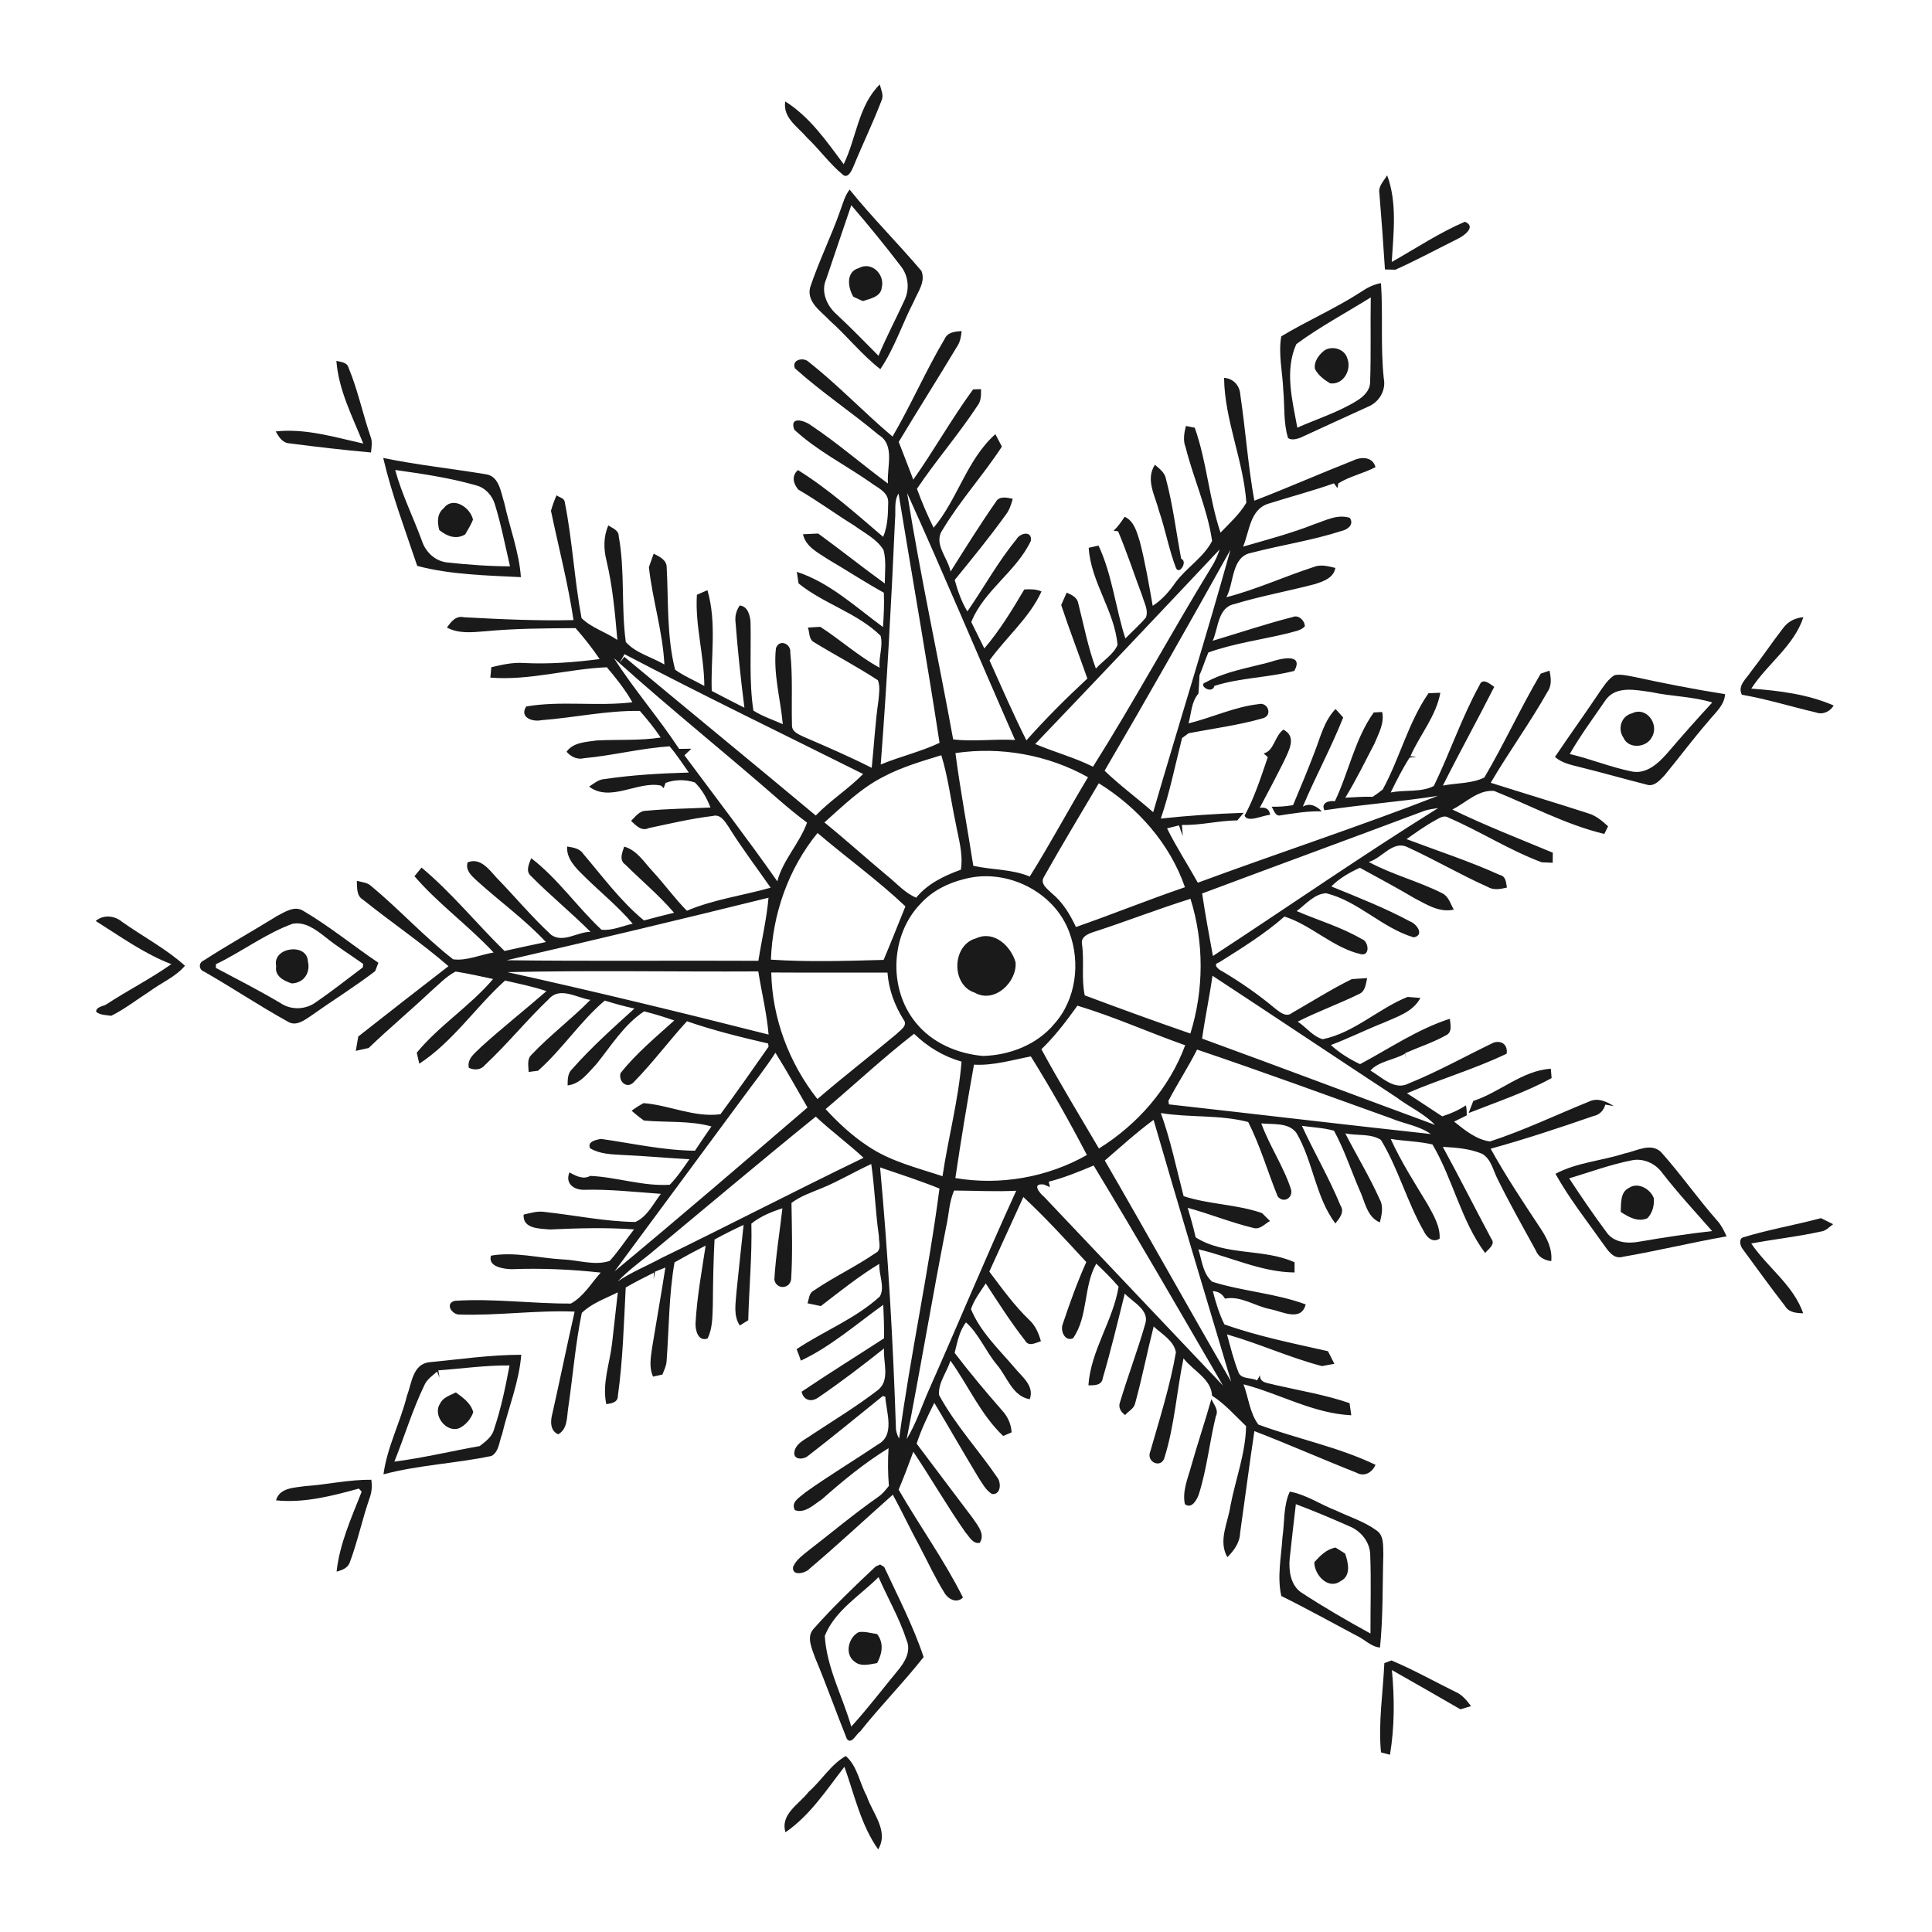 <?xml version="1.0" encoding="UTF-8" ?>
<!DOCTYPE svg PUBLIC "-//W3C//DTD SVG 1.1//EN" "http://www.w3.org/Graphics/SVG/1.1/DTD/svg11.dtd">
<svg width="450pt" height="450pt" viewBox="0 0 450 450" version="1.1" xmlns="http://www.w3.org/2000/svg">
<g id="#ffffffff">
</g>
<g id="#1a1a1aff">
<path fill="#1a1a1a" opacity="1.00" d=" M 196.51 38.24 C 199.48 32.17 199.90 24.59 204.93 19.66 C 205.19 20.90 205.93 22.21 205.30 23.48 C 203.30 28.71 200.84 33.75 198.72 38.93 C 198.37 39.76 197.48 41.65 196.35 40.72 C 193.24 38.17 190.88 34.82 187.96 32.05 C 185.84 29.54 182.28 27.44 182.90 23.63 C 188.63 27.22 192.53 32.92 196.51 38.24 Z" />
<path fill="#1a1a1a" opacity="1.00" d=" M 321.28 44.97 C 320.99 43.33 322.36 42.13 323.09 40.83 C 325.47 47.19 324.57 54.35 324.16 61.02 C 329.80 57.84 335.23 54.21 341.19 51.65 C 343.97 52.78 340.98 54.93 339.59 55.60 C 334.74 58.02 329.96 60.59 325.02 62.82 C 324.41 62.80 323.19 62.78 322.58 62.76 C 322.21 56.83 321.77 50.89 321.28 44.97 Z" />
<path fill="#1a1a1a" opacity="1.00" d=" M 195.77 48.89 C 196.36 47.27 196.81 45.55 197.89 44.16 C 203.18 50.72 209.18 56.68 214.62 63.11 C 215.64 65.62 213.79 67.97 212.86 70.19 C 210.16 75.40 208.35 81.10 205.05 85.98 C 200.73 82.65 197.35 78.30 193.28 74.68 C 191.28 72.53 187.90 70.44 188.67 67.04 C 190.70 60.87 193.63 55.03 195.77 48.89 M 198.28 47.80 C 196.30 53.54 194.39 59.30 192.43 65.05 C 191.13 67.94 192.60 71.23 194.84 73.20 C 198.19 76.33 201.40 79.61 204.62 82.87 C 206.45 78.45 208.71 74.22 210.70 69.87 C 211.86 67.41 211.61 64.38 209.97 62.20 C 206.23 57.28 202.31 52.49 198.28 47.80 Z" />
<path fill="#1a1a1a" opacity="1.00" d=" M 198.76 69.12 C 197.47 66.97 196.98 63.31 200.01 62.45 C 203.01 60.79 206.14 63.92 205.38 66.95 C 205.19 69.16 202.64 69.57 200.96 70.13 C 200.41 69.88 199.31 69.37 198.76 69.12 Z" />
<path fill="#1a1a1a" opacity="1.00" d=" M 317.05 67.96 C 318.46 67.02 319.96 66.22 321.66 65.95 C 322.16 73.35 321.52 80.78 322.31 88.16 C 322.87 90.92 321.22 93.68 318.66 94.72 C 313.38 97.13 308.09 99.54 302.82 101.98 C 301.94 102.27 300.85 102.59 300.02 102.04 C 298.90 98.44 299.25 94.58 298.90 90.87 C 298.74 86.69 297.71 82.51 298.43 78.34 C 304.52 74.68 311.08 71.84 317.05 67.96 M 301.94 80.15 C 299.16 86.32 301.02 93.27 302.17 99.61 C 306.85 97.53 311.81 96.00 316.17 93.26 C 317.61 92.36 319.08 90.94 319.12 89.13 C 319.37 82.51 319.16 75.89 319.28 69.27 C 313.50 72.88 307.41 76.11 301.94 80.15 Z" />
<path fill="#1a1a1a" opacity="1.00" d=" M 220.01 78.97 C 220.72 77.35 222.45 77.22 223.98 77.11 C 223.86 78.40 223.63 79.70 222.88 80.78 C 218.43 88.21 213.78 95.51 209.33 102.93 C 210.50 105.85 211.58 108.79 212.72 111.72 C 217.57 104.85 221.68 97.48 226.65 90.70 C 227.11 90.69 228.04 90.66 228.50 90.64 C 228.51 91.98 228.55 93.40 227.67 94.51 C 223.28 101.18 218.03 107.23 213.57 113.85 C 214.71 116.93 215.99 119.97 217.46 122.92 C 223.10 116.20 225.19 107.05 231.84 101.13 C 232.22 101.85 232.98 103.30 233.36 104.02 C 229.02 110.68 223.61 116.60 219.52 123.44 C 217.32 126.63 220.81 129.93 221.40 133.13 C 224.84 127.69 228.24 122.21 231.93 116.93 C 232.73 115.44 234.56 115.90 235.89 116.18 C 235.53 117.54 235.07 118.90 234.18 120.01 C 230.45 125.20 226.40 130.14 222.37 135.09 C 223.07 137.63 223.95 140.15 225.32 142.41 C 229.17 136.86 232.42 130.87 236.73 125.65 C 237.48 124.16 240.45 123.46 240.11 125.97 C 236.72 133.15 229.20 137.47 226.23 144.89 C 227.25 146.94 228.26 148.98 229.27 151.03 C 232.87 146.82 235.76 142.06 238.57 137.30 C 239.93 137.21 241.31 137.20 242.59 137.76 C 239.77 143.92 234.39 148.38 230.48 153.82 C 233.29 160.05 236.01 166.35 239.07 172.45 C 243.54 167.40 248.33 162.64 253.27 158.05 C 251.26 152.33 249.08 146.68 247.17 140.92 C 247.59 139.96 248.02 138.99 248.45 138.03 C 249.58 138.53 250.90 139.12 251.14 140.50 C 252.44 145.58 253.41 150.78 255.25 155.72 C 256.90 153.89 259.26 152.53 260.30 150.24 C 259.60 142.26 254.08 135.59 253.58 127.59 C 254.15 127.46 255.30 127.21 255.87 127.08 C 259.07 133.92 259.81 141.57 262.12 148.71 C 263.71 147.09 265.42 145.58 266.89 143.85 C 267.56 142.21 266.55 140.54 266.12 138.99 C 264.21 133.91 262.53 128.73 260.43 123.75 C 260.16 123.72 259.62 123.65 259.36 123.61 C 260.40 122.69 261.18 121.51 261.96 120.36 C 264.19 121.40 264.77 123.91 265.46 126.03 C 266.75 131.00 267.60 136.07 268.49 141.11 C 270.64 139.72 272.35 137.77 273.79 135.67 C 276.34 132.22 280.37 129.82 282.32 126.00 C 281.25 118.55 277.99 111.52 276.16 104.20 C 275.49 102.56 275.82 100.86 276.22 99.22 C 276.73 99.32 277.76 99.52 278.28 99.62 C 281.09 107.56 281.60 116.08 284.28 124.06 C 286.40 121.85 288.73 119.76 290.30 117.09 C 289.63 107.26 285.23 97.89 285.11 88.01 C 287.25 88.14 288.78 89.81 288.89 91.94 C 290.12 100.14 290.68 108.44 292.16 116.62 C 299.88 113.65 307.45 110.31 315.14 107.28 C 317.02 106.35 319.73 106.33 320.38 108.81 C 317.58 110.28 314.40 110.91 311.73 112.58 C 311.67 112.86 311.56 113.41 311.51 113.69 C 311.30 113.41 310.90 112.86 310.70 112.58 C 305.69 114.36 300.55 115.70 295.49 117.30 C 291.12 118.61 291.04 123.79 289.54 127.32 C 295.11 125.71 300.73 124.23 306.13 122.10 C 308.77 121.22 311.54 119.69 314.39 120.62 C 315.46 122.14 313.90 123.37 312.50 123.66 C 305.66 125.88 298.51 126.93 291.56 128.74 C 286.77 129.58 287.50 135.68 285.65 139.11 C 292.58 137.31 299.10 134.31 305.89 132.10 C 307.57 131.37 309.34 131.89 311.03 132.28 C 310.62 134.68 308.14 135.45 306.12 136.09 C 299.93 137.71 293.62 138.84 287.50 140.70 C 283.62 141.51 283.80 146.30 282.46 149.25 C 288.68 147.40 294.84 145.31 301.13 143.71 C 302.49 143.14 303.92 144.58 303.92 145.89 C 302.91 146.98 301.33 147.07 300.00 147.50 C 293.83 149.01 287.42 149.83 281.45 151.98 C 280.69 153.73 280.15 155.55 279.38 157.29 C 279.29 158.72 279.28 160.15 279.13 161.57 C 277.47 163.47 277.49 166.17 276.83 168.49 C 282.29 167.15 287.48 164.66 293.10 164.01 C 295.31 163.41 296.52 166.64 294.14 167.30 C 288.49 168.93 282.62 169.67 276.86 170.78 C 276.48 171.06 275.71 171.62 275.33 171.90 C 273.72 178.17 272.48 184.53 270.37 190.66 C 276.79 189.97 283.23 189.53 289.68 189.32 C 289.31 189.76 288.57 190.64 288.20 191.09 C 283.87 191.11 279.63 192.27 275.29 192.14 C 275.35 192.79 275.45 194.09 275.50 194.74 C 275.18 193.91 274.88 193.08 274.61 192.25 C 273.91 192.42 272.53 192.77 271.83 192.94 C 273.98 197.30 276.64 201.36 279.00 205.60 C 297.59 198.73 316.46 192.55 334.92 185.37 C 326.15 186.75 317.27 187.38 308.49 188.73 C 307.62 187.06 309.41 186.40 310.92 186.62 C 314.16 179.84 315.58 172.08 319.98 165.94 C 320.47 165.92 321.44 165.86 321.93 165.84 C 322.51 168.41 321.09 170.89 320.14 173.20 C 317.94 177.43 315.83 181.72 313.35 185.80 C 315.47 185.72 317.59 185.50 319.72 185.59 C 320.53 185.07 321.31 184.50 322.06 183.89 C 326.03 176.63 328.00 168.28 332.73 161.46 C 333.42 161.44 334.79 161.39 335.48 161.36 C 334.50 166.82 330.70 171.16 328.51 176.15 C 328.88 176.18 329.61 176.24 329.97 176.27 C 329.56 176.32 328.74 176.42 328.32 176.47 C 326.66 179.06 325.27 181.82 323.92 184.59 C 327.19 183.90 330.99 184.63 333.97 183.07 C 337.71 175.34 340.46 167.12 344.61 159.58 C 345.33 157.72 347.06 159.34 348.04 159.98 C 344.13 167.69 339.95 175.25 336.07 182.98 C 339.27 182.34 342.78 182.56 345.74 181.09 C 350.39 173.19 354.20 164.80 358.87 156.90 C 359.38 156.73 360.40 156.39 360.91 156.21 C 361.26 157.87 361.49 159.61 360.47 161.09 C 356.37 168.36 351.44 175.12 347.22 182.32 C 354.80 184.73 362.42 187.01 369.99 189.46 C 371.78 190.00 373.20 191.23 374.55 192.46 C 374.26 193.05 373.96 193.64 373.68 194.24 C 364.71 192.09 356.51 187.63 348.00 184.22 C 344.25 183.92 341.42 186.99 338.28 188.55 C 345.92 192.27 353.84 195.34 361.68 198.61 C 361.67 199.19 361.66 200.37 361.65 200.95 C 361.02 200.93 359.75 200.88 359.12 200.85 C 351.57 198.04 344.77 193.63 337.40 190.45 C 336.28 189.75 335.21 190.59 334.24 191.10 C 331.92 192.38 329.77 193.93 327.61 195.45 C 334.86 198.19 342.26 200.59 349.32 203.79 C 350.78 204.10 350.78 205.54 350.99 206.73 C 349.50 207.09 347.89 207.41 346.50 206.57 C 340.17 203.74 334.17 200.22 327.87 197.34 C 324.42 195.62 321.90 199.93 318.81 200.76 C 324.22 203.72 330.41 205.25 335.95 208.07 C 337.43 208.81 337.84 210.54 338.62 211.87 C 335.28 212.62 332.32 210.70 329.50 209.23 C 325.30 206.75 321.01 204.45 316.74 202.12 C 314.32 203.23 311.97 204.56 310.09 206.47 C 316.29 209.00 322.57 211.47 328.47 214.64 C 330.00 215.20 331.85 217.83 329.28 218.33 C 321.86 216.12 316.41 209.91 308.89 208.05 C 306.15 208.18 304.12 210.65 302.02 212.21 C 307.07 214.38 312.43 215.94 317.19 218.73 C 318.77 219.16 319.22 222.72 316.99 222.25 C 310.47 220.76 305.42 215.45 299.18 213.48 C 294.49 217.59 289.18 220.87 283.92 224.18 C 282.25 224.65 284.01 225.95 284.71 226.24 C 289.03 228.82 293.18 231.69 297.04 234.93 C 298.10 235.75 299.61 237.05 300.95 235.92 C 305.58 233.28 310.09 230.40 314.87 228.05 C 315.76 227.99 317.54 227.88 318.44 227.82 C 318.12 229.13 318.05 230.85 316.61 231.50 C 311.90 233.81 306.94 235.59 302.26 237.96 C 304.24 239.24 305.76 241.41 308.09 242.05 C 315.43 240.55 321.03 234.93 327.86 232.20 C 328.60 232.26 330.09 232.38 330.84 232.44 C 329.09 235.74 325.37 236.82 322.19 238.25 C 318.08 239.87 314.12 241.86 309.98 243.41 C 312.00 245.24 314.32 246.70 316.79 247.86 C 323.67 244.19 330.21 239.70 337.69 237.29 C 337.82 238.48 338.28 240.18 337.07 240.99 C 333.98 242.76 330.55 243.86 327.29 245.29 C 327.36 245.69 327.50 246.51 327.57 246.92 C 327.50 246.54 327.34 245.80 327.26 245.42 C 324.74 246.88 321.09 247.20 319.20 249.35 C 321.86 250.88 324.81 254.09 328.10 252.36 C 334.90 249.61 341.30 246.02 347.90 242.84 C 349.87 242.24 351.24 243.47 350.92 245.43 C 343.40 249.04 335.36 251.36 327.71 254.65 C 330.48 256.39 333.17 258.25 335.92 260.02 C 337.86 259.40 339.73 258.59 341.44 257.46 C 341.61 258.22 341.64 259.01 341.64 259.79 C 340.90 260.15 339.43 260.88 338.69 261.24 C 341.14 263.22 343.85 265.43 347.04 265.87 C 354.94 263.30 362.45 259.68 370.14 256.57 C 372.11 255.61 374.19 256.56 375.89 257.63 C 375.39 257.54 374.40 257.37 373.91 257.28 C 373.53 258.67 372.56 259.67 371.14 259.95 C 363.23 262.69 355.27 265.33 347.20 267.56 C 350.71 273.89 354.72 279.94 358.72 285.97 C 360.27 288.28 361.62 290.87 361.31 293.75 C 359.71 293.53 358.32 292.81 357.72 291.26 C 354.68 285.71 351.55 280.19 348.76 274.51 C 347.74 272.51 347.31 269.94 345.21 268.74 C 342.32 267.53 339.15 267.29 336.06 267.13 C 339.93 274.21 343.56 281.42 347.36 288.54 C 348.42 289.88 346.58 290.97 345.92 291.86 C 340.29 284.29 338.40 274.60 333.65 266.57 C 330.46 265.82 327.15 265.80 323.92 265.28 C 326.35 270.62 329.53 275.57 332.56 280.58 C 333.89 283.03 335.47 285.60 335.32 288.50 C 333.67 289.59 332.28 288.12 331.63 286.77 C 327.72 279.96 325.71 272.21 321.64 265.50 C 319.18 263.95 316.09 264.58 313.35 263.99 C 315.98 269.14 319.02 274.10 321.38 279.39 C 322.29 281.07 321.82 282.97 321.40 284.72 C 318.30 283.43 317.93 279.75 316.61 277.06 C 314.65 272.50 313.09 267.72 310.72 263.37 C 308.28 262.68 305.73 262.59 303.24 262.23 C 306.12 268.47 309.61 274.43 312.23 280.79 C 313.24 282.35 311.96 283.79 311.03 284.97 C 306.39 278.75 305.86 270.58 302.00 263.94 C 300.18 261.37 296.52 261.95 293.78 261.66 C 295.71 266.98 299.00 271.70 300.73 277.11 C 301.16 279.11 298.87 280.34 297.59 278.65 C 295.25 272.90 293.54 266.88 290.73 261.34 C 284.16 259.60 277.11 260.36 270.38 259.25 C 272.67 265.56 274.01 272.20 275.69 278.61 C 281.57 280.55 288.06 280.49 293.95 282.55 C 294.41 283.01 295.34 283.94 295.81 284.40 C 294.60 285.03 293.51 286.46 291.97 286.02 C 286.77 284.77 281.79 282.74 276.64 281.32 C 277.32 283.59 277.97 285.88 278.49 288.20 C 285.41 292.60 294.24 290.71 301.53 294.01 C 301.53 294.60 301.53 295.79 301.53 296.38 C 293.77 296.32 286.59 292.72 279.13 290.99 C 279.94 293.55 280.17 296.68 282.35 298.54 C 289.48 300.79 297.08 301.22 304.12 303.82 C 303.08 307.91 298.68 305.50 295.95 304.94 C 292.39 304.29 288.98 301.72 285.32 302.48 C 284.71 301.38 283.76 300.79 282.49 300.73 C 283.17 303.37 283.97 306.01 285.18 308.47 C 293.00 311.26 301.21 312.89 309.31 314.72 C 309.80 315.69 310.31 316.67 310.80 317.65 C 310.08 317.79 308.63 318.05 307.91 318.19 C 300.38 316.22 293.27 312.94 285.79 310.81 C 286.61 313.79 287.35 316.81 288.49 319.70 C 289.17 321.31 291.49 320.82 292.79 321.52 C 292.97 321.22 293.33 320.61 293.50 320.30 C 293.29 322.20 295.64 322.14 296.94 322.57 C 302.76 323.90 308.67 324.87 314.34 326.82 C 314.47 327.75 314.60 328.69 314.74 329.64 C 305.92 329.24 298.06 324.62 289.64 322.43 C 290.79 325.51 291.11 329.17 293.10 331.81 C 302.11 335.14 311.68 337.01 320.38 341.18 C 319.64 342.93 317.81 344.07 315.98 343.03 C 308.01 339.89 300.17 336.41 292.17 333.33 C 290.99 341.24 289.96 349.18 288.84 357.10 C 288.76 359.35 287.39 361.17 285.88 362.70 C 283.68 358.88 286.02 354.67 286.59 350.74 C 287.78 344.55 290.12 338.52 290.24 332.17 C 287.66 329.72 285.32 327.00 282.30 325.07 C 282.18 321.21 277.82 319.21 275.66 316.38 C 274.08 324.00 273.59 331.89 271.28 339.34 C 270.62 342.23 266.81 340.59 267.95 338.00 C 270.12 330.39 272.54 322.81 273.89 314.99 C 273.46 312.32 270.61 310.72 268.71 308.97 C 267.18 314.98 266.00 321.07 264.35 327.04 C 264.01 328.18 262.77 328.72 262.07 329.59 C 261.04 328.87 260.39 327.77 260.89 326.54 C 262.70 320.50 264.96 314.59 266.70 308.52 C 267.91 305.15 263.86 303.33 261.98 301.30 C 260.35 307.86 258.77 314.46 256.87 320.95 C 256.65 322.72 254.88 322.69 253.51 322.66 C 254.07 314.54 259.22 307.68 260.55 299.69 C 258.92 297.80 257.16 296.03 255.34 294.33 C 252.29 299.72 253.51 306.60 249.93 311.71 C 247.98 312.54 246.94 309.92 247.52 308.44 C 249.16 303.55 250.90 298.67 253.02 293.96 C 248.25 288.80 243.51 283.58 238.36 278.81 C 235.69 284.59 233.09 290.40 230.43 296.18 C 233.35 300.05 236.18 304.02 239.69 307.39 C 241.15 308.72 241.94 310.53 242.45 312.41 C 241.22 312.75 239.57 313.79 238.73 312.19 C 235.42 307.98 232.54 303.42 229.60 298.94 C 228.34 300.86 226.90 302.72 226.16 304.93 C 228.34 310.22 232.64 314.25 236.29 318.54 C 238.01 320.65 241.01 322.80 239.84 325.91 C 235.79 325.21 234.57 320.63 232.19 317.87 C 229.60 314.76 227.94 310.61 225.00 308.01 C 223.42 310.04 222.98 312.68 222.35 315.11 C 225.87 319.72 229.59 324.17 233.42 328.53 C 234.71 329.94 235.51 331.70 235.63 333.62 C 234.97 333.90 234.31 334.18 233.66 334.47 C 228.42 329.49 225.54 322.72 221.38 316.93 C 220.56 319.58 218.45 322.14 218.73 324.95 C 222.53 331.96 228.06 337.86 232.50 344.45 C 233.20 345.70 233.01 348.19 231.07 347.99 C 229.61 347.11 228.82 345.54 227.92 344.18 C 224.43 338.40 221.08 332.55 217.62 326.75 C 216.07 329.83 214.58 332.96 213.50 336.25 C 217.83 342.03 222.20 347.79 226.54 353.56 C 227.64 355.24 229.56 357.28 228.20 359.36 C 226.58 359.67 225.82 357.95 224.92 356.99 C 220.62 350.86 216.90 344.35 212.73 338.14 C 211.65 341.10 210.53 344.06 209.31 346.97 C 214.18 355.41 219.93 363.37 224.29 372.09 C 222.83 373.56 220.83 372.48 219.96 370.97 C 217.85 367.59 216.19 363.97 214.34 360.45 C 212.13 356.39 210.17 352.20 207.96 348.14 C 201.49 353.88 195.17 359.79 188.57 365.38 C 187.67 366.41 184.43 367.27 184.72 364.97 C 185.42 363.32 186.93 362.27 188.27 361.18 C 193.70 356.98 198.97 352.56 204.60 348.62 C 205.58 347.96 206.29 347.00 207.04 346.10 C 206.80 343.18 206.77 340.24 206.96 337.31 C 201.39 340.73 196.33 344.89 191.45 349.21 C 189.63 350.39 187.46 352.62 185.15 351.74 C 184.07 349.81 186.42 348.68 187.58 347.62 C 193.10 343.67 198.94 340.18 204.57 336.39 C 208.51 334.22 206.42 328.88 206.20 325.33 C 206.05 325.29 205.76 325.20 205.62 325.16 C 199.85 329.81 194.12 334.54 188.25 339.07 C 187.12 340.05 184.60 340.11 185.05 338.01 C 185.54 336.03 187.61 335.27 189.09 334.18 C 194.17 330.83 199.40 327.66 204.23 323.96 C 207.51 321.68 205.65 317.35 205.91 314.08 C 200.89 318.07 195.78 321.98 190.47 325.59 C 188.84 326.66 187.14 326.08 186.71 324.16 C 193.03 319.89 199.52 315.88 205.92 311.71 C 205.93 309.11 205.86 306.51 205.73 303.92 C 199.45 308.41 193.58 313.60 186.54 316.92 C 186.23 316.01 185.90 315.12 185.55 314.24 C 191.91 310.01 199.24 307.16 204.94 301.97 C 206.18 299.75 204.65 296.85 204.81 294.37 C 200.01 297.27 195.63 300.80 191.19 304.21 C 190.41 304.05 188.85 303.72 188.08 303.56 C 188.45 302.57 188.40 301.21 189.47 300.65 C 194.13 297.46 199.27 295.06 203.93 291.86 C 205.46 291.13 204.64 289.18 204.71 287.89 C 203.90 282.33 203.75 276.69 202.93 271.13 C 199.07 272.88 195.44 275.09 191.51 276.70 C 189.06 277.73 186.49 278.56 184.35 280.19 C 184.44 286.12 184.64 292.08 184.27 298.00 C 183.91 300.33 180.75 300.36 180.36 298.03 C 180.69 292.47 181.62 286.95 182.24 281.42 C 179.68 282.27 177.14 283.29 175.01 285.00 C 175.19 292.51 174.47 300.00 174.28 307.51 C 173.62 307.91 172.97 308.32 172.31 308.73 C 170.77 306.41 171.36 303.61 171.53 301.03 C 172.07 295.78 172.62 290.54 173.20 285.30 C 170.91 286.37 168.64 287.49 166.43 288.71 C 166.15 293.80 166.08 298.91 166.03 304.01 C 165.92 306.61 166.01 309.36 164.81 311.75 C 162.57 312.60 161.89 309.68 162.01 308.06 C 162.36 302.04 163.45 296.08 164.36 290.12 C 161.91 291.37 159.49 292.67 157.11 294.03 C 155.78 301.64 155.84 309.38 155.26 317.06 C 155.21 318.16 154.66 319.14 154.29 320.16 C 153.75 320.28 152.67 320.52 152.12 320.64 C 151.10 318.48 151.60 316.07 151.90 313.81 C 152.91 307.61 154.02 301.44 154.98 295.23 L 152.57 296.20 C 152.49 296.64 152.33 297.52 152.25 297.96 C 152.27 297.58 152.29 296.82 152.30 296.43 C 150.08 297.52 147.89 298.65 145.74 299.88 C 145.31 308.29 145.08 316.74 143.92 325.08 C 143.94 326.68 142.43 326.87 141.22 327.06 C 140.19 322.24 142.04 317.58 142.57 312.84 C 143.02 308.90 143.47 304.95 143.90 301.01 C 141.03 302.45 137.86 303.53 135.51 305.80 C 134.01 313.10 133.43 320.55 132.35 327.92 C 132.00 330.09 132.25 332.81 130.02 334.08 C 128.02 333.20 128.21 330.86 128.68 329.15 C 130.45 321.27 132.06 313.36 133.84 305.50 C 124.82 305.13 115.83 306.49 106.82 306.18 C 105.16 306.03 103.65 303.63 105.90 302.99 C 114.93 302.38 123.95 303.68 132.97 303.62 C 135.93 301.99 137.71 298.89 139.91 296.41 C 133.02 295.66 126.07 295.35 119.15 295.62 C 117.34 295.58 113.56 295.06 114.36 292.47 C 119.89 291.49 125.51 293.04 131.06 293.34 C 134.68 293.47 138.49 294.88 142.02 293.68 C 144.09 291.39 145.78 288.78 147.68 286.35 C 141.15 285.88 134.60 286.07 128.06 286.37 C 125.71 286.14 121.73 286.27 121.96 282.90 C 123.58 282.54 125.23 282.00 126.91 282.29 C 133.94 283.05 140.91 284.53 147.99 284.62 C 150.78 283.38 152.14 280.37 153.93 278.07 C 147.92 277.64 141.92 276.96 135.89 277.13 C 133.63 277.11 131.59 275.65 132.63 273.08 C 134.17 273.90 135.80 274.81 137.50 273.89 C 143.69 274.17 149.82 276.36 156.00 275.95 C 157.76 274.16 159.14 272.05 160.58 270.01 C 155.43 269.73 150.29 269.25 145.14 269.02 C 142.53 268.87 139.77 268.84 137.45 267.46 C 136.69 265.87 138.91 265.46 140.00 265.28 C 147.27 266.30 154.49 267.96 161.87 268.02 C 163.12 266.11 164.41 264.23 165.71 262.37 C 160.60 260.97 155.23 261.47 150.00 261.00 C 148.99 260.29 148.03 259.53 147.12 258.70 C 148.01 258.05 148.94 257.46 149.90 256.94 C 155.90 257.40 161.76 260.35 167.81 259.52 C 171.63 254.35 175.33 249.07 179.01 243.80 L 178.92 243.05 C 172.55 241.58 166.19 240.01 160.00 237.87 C 155.80 242.47 152.07 247.49 147.72 251.94 C 146.14 253.78 144.02 252.02 144.52 249.97 C 148.16 245.37 152.72 241.60 157.05 237.69 C 154.75 236.87 152.40 236.17 150.03 235.56 C 145.30 238.69 142.36 243.61 138.86 247.91 C 136.96 249.89 135.16 252.49 132.21 252.81 C 132.22 251.44 132.19 249.94 133.32 248.95 C 137.76 243.91 142.79 239.42 147.77 234.91 C 145.44 234.40 143.13 233.77 140.86 233.05 C 135.12 237.92 130.97 244.41 125.31 249.40 C 124.77 249.47 123.68 249.60 123.13 249.67 C 123.11 248.36 122.69 246.80 123.72 245.75 C 128.03 241.17 133.11 237.38 137.51 232.89 C 134.36 232.44 130.43 229.70 127.82 232.71 C 122.67 237.61 118.19 243.17 113.00 248.02 C 112.06 249.22 110.51 249.34 109.20 248.71 C 108.72 246.54 110.74 245.23 112.03 243.88 C 116.99 239.39 122.24 235.24 127.28 230.86 C 124.14 229.77 120.87 229.14 117.64 228.39 C 110.75 234.60 105.50 242.64 97.66 247.76 C 97.51 247.12 97.22 245.83 97.07 245.19 C 102.33 238.82 109.52 234.32 114.85 228.03 C 111.95 227.39 109.04 226.76 106.12 226.29 C 103.86 227.46 102.13 229.38 100.23 231.01 C 95.52 235.46 90.53 239.61 85.87 244.10 C 85.12 244.26 83.62 244.59 82.87 244.76 C 83.01 243.92 83.30 242.26 83.45 241.42 C 90.43 235.94 97.42 230.46 104.46 225.04 C 98.10 219.54 91.12 214.82 84.57 209.57 C 82.97 208.64 83.21 206.73 83.11 205.16 C 84.24 205.49 85.55 205.51 86.46 206.38 C 93.03 211.83 98.81 218.20 105.54 223.44 C 108.65 223.86 111.86 222.37 114.97 221.86 C 109.15 215.60 102.10 210.55 96.54 204.09 C 96.96 203.59 97.78 202.58 98.19 202.08 C 105.21 207.93 110.98 215.12 117.51 221.50 C 120.71 220.76 123.93 220.11 127.15 219.42 C 122.23 214.14 116.32 209.91 110.99 205.07 C 109.80 203.97 108.38 202.69 108.91 200.87 C 111.85 199.64 113.92 202.52 115.63 204.40 C 119.92 208.82 123.88 213.59 128.41 217.77 C 131.25 219.70 134.52 217.02 137.54 217.05 C 133.06 212.55 128.11 208.54 123.66 204.02 C 122.34 202.88 123.25 201.18 123.73 199.89 C 129.92 204.63 134.41 211.22 140.08 216.54 C 142.56 216.83 144.98 215.66 147.37 215.16 C 143.95 211.09 139.76 207.76 136.00 204.02 C 134.11 202.17 131.92 200.04 132.09 197.17 C 133.48 197.40 135.03 197.59 135.87 198.90 C 140.40 204.22 144.56 209.91 149.99 214.39 C 152.32 213.77 154.65 213.16 157.00 212.60 C 153.54 208.54 149.43 205.13 145.66 201.39 C 144.12 200.33 144.94 198.55 145.39 197.19 C 148.39 198.04 150.02 200.83 152.04 202.98 C 154.78 205.95 157.14 209.25 159.99 212.13 C 166.24 209.48 173.00 208.60 179.50 206.76 C 176.21 202.04 172.72 197.45 169.68 192.56 C 168.86 191.33 167.79 189.54 166.00 190.06 C 160.98 190.67 156.05 191.83 151.11 192.88 C 149.40 193.70 148.10 192.23 146.99 191.20 C 148.01 190.21 148.95 188.79 150.56 188.84 C 155.52 188.36 160.51 188.34 165.48 188.08 C 164.65 185.93 163.50 183.87 161.85 182.25 C 159.72 181.53 157.09 181.54 155.01 182.36 C 154.91 182.66 154.70 183.27 154.59 183.58 C 154.44 183.43 154.13 183.13 153.97 182.98 C 148.65 181.81 142.17 186.97 137.22 183.22 C 138.33 182.50 139.42 181.52 140.83 181.46 C 147.32 180.49 153.89 180.13 160.44 179.94 C 158.98 177.88 157.60 175.75 155.96 173.83 C 149.27 174.28 142.73 175.98 136.05 176.60 C 134.48 177.00 132.97 176.27 131.96 175.09 C 133.55 172.87 136.50 172.84 138.95 172.47 C 143.92 172.20 148.93 172.56 153.88 171.78 C 152.43 169.59 150.77 167.56 149.04 165.59 C 141.32 165.46 133.73 167.17 126.06 167.75 C 124.09 168.18 120.91 167.14 122.57 164.55 C 130.74 163.16 139.08 164.58 147.29 163.57 C 145.63 160.63 143.52 157.99 141.35 155.42 C 132.26 155.79 123.31 158.57 114.21 157.83 C 114.26 157.22 114.38 156.01 114.44 155.41 C 116.92 154.82 119.45 154.24 122.02 154.43 C 127.92 154.72 133.82 154.27 139.67 153.51 C 137.96 150.98 136.07 148.59 134.06 146.30 C 127.02 146.35 119.98 146.37 112.97 147.04 C 109.98 147.27 106.85 147.65 104.10 146.17 C 105.06 144.82 106.16 143.33 108.07 143.77 C 116.56 144.23 125.07 144.63 133.58 144.43 C 132.30 135.85 130.10 127.45 128.33 118.97 C 128.68 117.74 129.11 116.53 129.63 115.36 C 130.26 115.87 131.43 115.97 131.54 116.94 C 133.33 125.87 133.77 135.02 135.45 143.97 C 137.77 146.25 141.11 147.21 143.79 149.05 C 143.26 142.85 142.70 136.63 141.26 130.56 C 140.57 127.84 140.55 124.97 141.69 122.37 C 142.64 123.03 144.12 123.47 144.11 124.89 C 145.60 133.02 144.65 141.38 145.76 149.54 C 148.03 152.09 151.80 153.05 154.75 154.77 C 154.36 147.09 151.98 139.70 151.14 132.10 C 151.42 131.31 151.97 129.74 152.25 128.96 C 153.53 129.61 155.26 130.38 155.28 132.08 C 155.72 140.05 155.26 148.17 157.25 155.99 C 159.36 157.50 161.79 158.50 164.05 159.77 C 164.01 152.64 161.87 145.65 162.32 138.53 C 163.14 138.17 163.95 137.82 164.77 137.47 C 167.01 145.08 165.50 153.13 165.78 160.93 C 168.30 162.26 170.84 163.56 173.39 164.84 C 172.54 158.22 171.84 151.58 171.32 144.92 C 171.15 143.51 171.48 142.22 172.30 141.03 C 174.15 141.20 174.68 143.27 174.81 144.80 C 174.98 151.69 174.44 158.70 175.48 165.51 C 177.61 166.86 180.03 167.65 182.33 168.67 C 181.79 162.78 180.07 156.91 180.73 150.98 C 181.50 148.73 184.31 149.95 184.07 151.99 C 184.68 157.63 184.31 163.31 184.47 168.96 C 184.43 170.47 186.10 171.08 187.23 171.63 C 192.55 173.92 197.86 176.23 203.04 178.84 C 203.58 173.58 203.86 168.29 204.62 163.06 C 204.74 161.54 205.05 159.91 204.48 158.44 C 199.59 155.24 194.39 152.52 189.41 149.47 C 188.37 148.74 188.59 147.24 188.17 146.17 C 188.89 146.13 190.34 146.05 191.06 146.00 C 195.76 149.02 199.93 152.84 204.88 155.52 C 204.61 153.03 205.76 150.48 205.10 148.07 C 199.64 142.73 191.89 140.66 186.00 135.89 C 185.90 135.21 185.69 133.86 185.59 133.19 C 193.24 135.68 199.28 141.37 205.67 146.05 C 205.84 143.39 205.99 140.72 205.86 138.05 C 201.43 135.60 197.20 132.82 192.84 130.26 C 190.57 128.74 187.66 127.37 187.03 124.44 C 188.21 124.38 189.38 124.32 190.57 124.27 C 195.80 128.07 200.85 132.12 206.09 135.90 C 206.09 133.32 206.46 130.67 205.80 128.13 C 204.22 125.51 201.30 124.13 198.91 122.37 C 194.53 119.67 190.38 116.60 185.93 114.03 C 184.75 112.60 184.32 110.85 185.86 109.49 C 193.01 113.95 199.31 119.58 205.70 125.04 C 206.79 122.51 206.83 119.72 206.88 117.02 C 206.95 114.51 204.20 113.54 202.55 112.23 C 196.71 108.19 190.24 104.92 185.01 100.09 C 183.79 96.89 187.33 97.90 188.81 99.01 C 195.08 103.19 200.77 108.16 206.83 112.63 C 206.49 108.88 208.59 103.68 204.65 101.29 C 198.29 95.96 191.33 91.34 185.16 85.80 C 184.28 83.74 187.22 83.11 188.38 84.32 C 195.23 89.69 201.22 96.08 207.89 101.68 C 212.22 94.26 215.63 86.35 220.01 78.97 M 208.47 120.99 C 207.63 140.03 206.59 159.06 205.14 178.07 C 209.63 176.20 214.50 175.09 218.84 173.02 C 215.87 153.63 212.46 134.31 209.29 114.96 C 208.16 116.75 208.69 118.99 208.47 120.99 M 211.29 114.83 C 214.35 134.05 218.54 153.08 222.01 172.22 C 226.71 172.80 231.64 172.06 236.43 172.36 C 228.00 153.20 219.91 133.88 211.29 114.83 M 241.12 173.29 C 245.57 175.17 250.26 176.43 254.58 178.58 C 264.18 163.36 272.75 147.48 282.15 132.12 C 282.99 130.84 283.58 129.41 284.09 127.97 C 269.82 143.13 255.51 158.25 241.12 173.29 M 257.28 179.52 C 260.86 182.96 264.87 185.90 268.60 189.17 C 274.53 168.78 280.91 148.51 286.60 128.05 C 276.99 145.29 267.25 162.48 257.28 179.52 M 145.46 152.37 C 145.17 152.90 144.58 153.94 144.28 154.46 L 145.42 152.99 C 160.25 165.36 175.19 177.57 190.01 189.95 C 193.40 186.41 197.61 183.78 201.04 180.28 C 182.49 171.02 163.83 161.99 145.46 152.37 M 143.00 153.29 C 147.67 160.60 153.41 167.18 158.18 174.43 C 158.89 174.42 160.33 174.40 161.04 174.39 C 160.50 174.89 159.96 175.40 159.42 175.92 C 166.66 185.68 174.07 195.32 181.05 205.27 C 182.33 200.35 186.23 196.43 187.98 191.61 C 185.80 189.97 183.70 188.26 181.65 186.48 C 169.31 175.67 156.50 165.41 144.28 154.46 C 143.96 154.17 143.32 153.58 143.00 153.29 M 222.54 175.41 C 223.69 184.20 225.34 192.91 226.70 201.66 C 231.06 202.64 235.65 202.41 239.85 204.16 C 244.60 196.58 248.81 188.68 253.42 181.03 C 244.09 175.82 233.12 173.84 222.54 175.41 M 205.85 180.88 C 200.59 183.52 196.37 187.70 192.02 191.56 C 196.99 195.58 201.73 199.88 206.64 203.97 C 208.84 205.73 210.74 207.98 213.40 209.09 C 216.06 205.82 219.92 203.98 223.80 202.57 C 224.40 198.84 223.21 195.17 222.56 191.53 C 221.45 186.33 220.83 181.00 219.25 175.91 C 214.69 177.31 210.08 178.65 205.85 180.88 M 255.93 182.44 C 251.66 189.69 247.28 196.90 243.16 204.24 C 242.13 205.87 244.06 207.12 245.04 208.11 C 247.56 210.18 249.24 213.01 250.61 215.92 C 259.12 212.95 267.47 209.56 276.00 206.65 C 272.49 196.51 265.00 188.04 255.93 182.44 M 331.84 188.83 C 314.58 195.31 297.26 201.65 280.00 208.11 C 280.72 212.98 281.63 217.82 282.51 222.67 C 300.01 211.22 317.21 199.28 334.96 188.22 C 333.91 188.37 332.85 188.50 331.84 188.83 M 190.42 194.02 C 183.64 202.32 179.95 212.85 179.56 223.52 C 188.30 224.10 197.07 223.81 205.81 223.58 C 207.56 219.44 209.21 215.26 210.89 211.11 C 204.45 205.01 197.18 199.78 190.42 194.02 M 224.60 204.75 C 220.79 205.67 217.11 207.53 214.45 210.46 C 207.39 217.69 206.87 230.25 213.22 238.08 C 216.99 242.86 222.96 245.42 228.92 245.95 C 235.14 245.80 241.52 243.35 245.56 238.49 C 250.66 232.79 251.70 224.20 249.07 217.16 C 245.59 207.62 234.33 202.11 224.60 204.75 M 118.01 223.66 C 137.55 223.90 157.10 223.69 176.64 223.79 C 177.41 218.89 178.57 214.05 179.00 209.10 C 158.71 214.11 138.38 218.97 118.01 223.66 M 255.06 216.97 C 253.72 217.38 251.66 218.08 252.02 219.91 C 252.58 223.88 251.83 227.91 252.66 231.84 C 260.82 234.90 269.02 237.88 277.26 240.73 C 280.43 230.54 280.46 219.53 277.29 209.35 C 269.81 211.69 262.51 214.54 255.06 216.97 M 118.19 226.43 C 138.54 230.93 158.81 235.85 179.02 240.97 C 178.60 236.01 177.40 231.17 176.62 226.26 C 157.15 226.37 137.66 225.98 118.19 226.43 M 179.64 226.51 C 179.86 237.20 183.79 247.61 190.39 255.99 C 196.43 250.79 202.75 245.92 208.86 240.80 C 209.66 239.96 211.53 238.90 210.47 237.52 C 208.38 234.19 207.00 230.48 206.71 226.53 C 197.69 226.52 188.66 226.57 179.64 226.51 M 282.41 227.27 C 281.72 232.17 280.68 237.01 279.99 241.91 C 298.11 248.51 316.13 255.34 334.23 262.00 C 331.69 259.35 328.28 257.86 325.38 255.67 C 311.03 246.25 296.77 236.69 282.41 227.27 M 242.56 244.39 C 246.81 252.21 251.45 259.83 255.96 267.51 C 265.00 261.89 272.34 253.48 276.05 243.46 C 267.64 240.50 259.50 236.80 250.95 234.24 C 248.40 237.82 245.73 241.33 242.56 244.39 M 192.30 258.33 C 195.27 261.56 198.52 264.58 202.20 266.99 C 207.42 270.52 213.63 272.00 219.53 273.96 C 220.85 265.04 223.24 256.26 223.96 247.27 C 219.77 246.08 216.03 243.82 212.91 240.79 C 205.78 246.32 199.18 252.50 192.30 258.33 M 278.82 244.47 C 276.77 248.55 274.25 252.38 272.14 256.42 C 272.17 256.63 272.24 257.03 272.27 257.23 C 292.61 259.50 312.93 261.93 333.27 264.14 C 330.51 262.18 327.06 261.77 324.00 260.48 C 308.96 255.08 293.96 249.58 278.82 244.47 M 180.61 245.20 C 178.24 248.91 175.47 252.34 172.88 255.89 C 162.99 269.30 153.08 282.70 143.17 296.09 C 158.29 283.56 173.18 270.75 188.08 257.96 C 185.61 253.69 183.24 249.37 180.61 245.20 M 226.86 247.98 C 225.28 256.76 223.83 265.56 222.52 274.39 C 232.93 276.17 243.98 274.24 253.16 269.02 C 249.10 261.23 244.75 253.52 240.10 246.06 C 235.73 246.89 231.40 248.23 226.86 247.98 M 151.18 292.23 C 148.67 294.21 146.12 296.14 143.90 298.45 C 147.08 296.29 150.67 294.86 154.04 293.03 C 169.80 285.37 185.36 277.30 201.14 269.67 C 197.55 266.34 193.59 263.44 190.01 260.08 C 176.95 270.66 164.12 281.50 151.18 292.23 M 257.33 270.31 C 267.24 287.42 276.84 304.72 286.77 321.82 C 280.70 301.51 274.59 281.21 268.69 260.84 C 264.72 263.76 261.07 267.09 257.33 270.31 M 254.73 271.47 C 251.31 272.91 247.87 274.32 244.27 275.24 C 244.34 275.56 244.48 276.19 244.55 276.50 C 244.20 276.35 243.51 276.05 243.16 275.90 C 240.17 275.51 242.18 277.96 243.18 278.75 C 257.07 293.40 270.96 308.06 284.85 322.72 C 274.88 305.60 265.00 288.40 254.73 271.47 M 204.99 271.91 C 206.86 292.22 208.02 312.60 208.69 332.98 C 208.81 333.72 209.05 334.42 209.43 335.08 C 212.05 315.58 216.29 296.35 218.82 276.83 C 214.28 275.01 209.62 273.49 204.99 271.91 M 222.24 277.30 C 221.04 279.95 221.03 282.97 220.37 285.79 C 217.14 302.23 214.40 318.76 211.18 335.20 C 213.43 331.51 214.73 327.36 216.49 323.44 C 223.29 308.10 229.72 292.60 236.70 277.35 C 231.87 277.59 227.05 277.33 222.24 277.30 Z" />
<path fill="#1a1a1a" opacity="1.00" d=" M 308.48 81.62 C 310.29 80.45 313.17 81.26 313.80 83.43 C 314.90 86.10 312.92 89.69 309.81 89.29 C 308.41 88.46 307.03 87.41 306.27 85.93 C 306.00 84.17 307.19 82.65 308.48 81.62 Z" />
<path fill="#1a1a1a" opacity="1.00" d=" M 78.35 84.06 C 79.43 84.34 80.84 84.34 81.20 85.68 C 83.33 90.82 84.47 96.32 86.27 101.58 C 86.80 102.81 86.55 104.12 86.41 105.39 C 80.08 104.82 73.75 104.09 67.45 103.27 C 65.79 103.19 64.95 101.77 64.22 100.49 C 71.15 99.73 77.92 101.83 84.61 103.31 C 82.10 97.05 78.87 90.89 78.35 84.06 Z" />
<path fill="#1a1a1a" opacity="1.00" d=" M 89.26 106.67 C 97.20 108.31 105.26 109.15 113.25 110.48 C 116.33 110.97 116.67 114.77 117.46 117.15 C 118.72 122.91 120.90 128.52 121.33 134.43 C 113.27 134.02 105.01 133.88 97.18 131.81 C 94.39 123.48 91.26 115.23 89.26 106.67 M 92.05 109.47 C 93.59 115.14 96.25 120.45 98.27 125.96 C 99.10 128.54 101.28 130.63 104.01 130.99 C 108.92 131.52 113.85 131.90 118.79 131.91 C 117.67 127.09 116.73 122.22 115.28 117.50 C 114.66 115.42 113.05 113.60 110.91 113.06 C 104.75 111.28 98.38 110.36 92.05 109.47 Z" />
<path fill="#1a1a1a" opacity="1.00" d=" M 269.00 108.25 C 270.06 109.19 271.35 110.08 271.59 111.61 C 273.21 117.69 273.95 123.97 275.12 130.15 C 276.72 130.74 274.69 134.01 273.92 132.32 C 272.26 128.01 271.46 123.38 269.95 119.00 C 269.08 115.49 266.74 111.71 269.00 108.25 Z" />
<path fill="#1a1a1a" opacity="1.00" d=" M 103.35 118.38 C 105.51 115.47 109.59 118.21 110.17 121.05 C 109.69 122.25 109.00 123.34 108.36 124.46 C 106.25 125.76 104.06 124.89 102.31 123.45 C 101.85 121.66 101.75 119.65 103.35 118.38 Z" />
<path fill="#1a1a1a" opacity="1.00" d=" M 415.37 146.24 C 416.46 144.75 418.21 143.88 420.04 143.76 C 417.86 150.45 411.63 154.63 407.91 160.39 C 414.42 160.87 421.06 161.70 427.09 164.32 C 426.31 165.72 424.55 166.54 423.00 165.95 C 417.23 164.61 411.56 162.82 405.71 161.82 C 404.67 159.70 406.68 158.17 407.73 156.57 C 410.37 153.20 412.74 149.62 415.37 146.24 Z" />
<path fill="#1a1a1a" opacity="1.00" d=" M 296.11 154.12 C 298.27 153.38 303.75 152.06 301.48 156.26 C 295.35 157.85 288.90 157.83 282.85 159.76 C 282.33 161.89 278.81 159.51 280.85 158.92 C 285.57 156.32 290.98 155.55 296.11 154.12 Z" />
<path fill="#1a1a1a" opacity="1.00" d=" M 372.40 161.44 C 373.45 159.93 374.45 158.27 376.04 157.26 C 377.52 156.96 379.02 157.38 380.49 157.63 C 387.56 159.17 394.66 160.56 401.81 161.68 C 401.63 164.35 399.45 166.05 397.91 168.00 C 394.38 172.06 391.17 176.38 387.76 180.53 C 386.68 181.67 385.26 183.37 383.49 182.74 C 378.26 181.42 373.08 179.92 367.85 178.64 C 365.86 178.14 363.77 177.71 362.18 176.31 C 365.53 171.31 369.06 166.44 372.40 161.44 M 374.03 162.98 C 371.18 167.16 368.14 171.23 365.62 175.63 C 370.44 176.75 375.05 178.66 379.91 179.66 C 383.43 180.46 386.26 177.80 388.38 175.38 C 391.79 171.40 395.25 167.47 398.82 163.62 C 394.19 162.20 389.29 162.23 384.58 161.20 C 381.09 160.73 376.48 159.64 374.03 162.98 Z" />
<path fill="#1a1a1a" opacity="1.00" d=" M 306.26 175.01 C 307.58 171.60 308.45 167.85 311.08 165.14 C 311.52 165.63 312.41 166.62 312.86 167.12 C 310.04 174.18 306.41 180.87 303.45 187.87 C 305.20 186.92 306.64 187.77 307.89 188.98 C 304.67 188.88 301.49 189.41 298.31 189.90 C 297.02 190.25 296.72 188.69 296.19 187.90 C 297.87 187.94 299.53 187.82 301.18 187.53 C 302.93 183.38 304.66 179.22 306.26 175.01 Z" />
<path fill="#1a1a1a" opacity="1.00" d=" M 380.10 166.16 C 383.53 164.44 386.55 168.77 384.74 171.72 C 383.48 174.20 379.29 174.52 378.13 171.82 C 376.71 169.78 377.61 166.77 380.10 166.16 Z" />
<path fill="#1a1a1a" opacity="1.00" d=" M 294.32 175.49 C 296.78 174.92 296.90 171.35 298.93 169.95 C 302.12 171.60 300.20 174.80 299.12 177.19 C 297.28 180.88 295.36 184.52 293.42 188.16 C 294.87 187.95 295.68 188.49 295.83 189.80 C 294.13 189.87 290.58 191.72 289.89 189.98 C 292.24 185.67 293.70 180.97 295.30 176.35 C 295.06 176.13 294.57 175.70 294.32 175.49 Z" />
<path fill="#1a1a1a" opacity="1.00" d=" M 64.45 213.40 C 66.31 212.43 68.64 210.82 70.71 212.20 C 76.80 215.78 82.28 220.30 88.13 224.24 C 87.94 224.73 87.57 225.70 87.39 226.19 C 82.61 229.85 77.47 233.03 72.56 236.52 C 71.00 237.55 69.01 239.15 67.10 237.99 C 60.45 234.32 54.13 230.07 47.54 226.31 C 46.26 225.87 46.20 224.20 47.46 223.71 C 53.01 220.10 58.82 216.90 64.45 213.40 M 68.10 215.18 C 61.78 217.49 56.34 221.69 50.28 224.59 C 50.29 224.81 50.29 225.24 50.29 225.45 C 55.36 228.14 60.47 230.75 65.40 233.68 C 67.91 235.35 71.31 235.18 73.69 233.35 C 77.40 230.82 80.92 228.01 84.51 225.32 C 84.53 225.12 84.57 224.72 84.59 224.52 C 81.66 222.41 78.57 220.53 75.77 218.25 C 73.60 216.56 71.03 214.57 68.10 215.18 Z" />
<path fill="#1a1a1a" opacity="1.00" d=" M 22.29 214.51 C 24.10 212.97 26.70 213.25 28.45 214.72 C 33.30 218.17 38.65 220.95 43.08 224.94 C 40.84 227.59 37.55 228.89 34.82 230.93 C 31.86 232.83 29.06 235.03 25.91 236.60 C 24.73 236.41 23.37 236.47 22.40 235.67 C 22.31 234.56 23.95 234.38 24.64 234.02 C 29.64 230.73 35.01 228.02 39.91 224.57 C 33.54 222.13 28.02 218.11 22.29 214.51 Z" />
<path fill="#1a1a1a" opacity="1.00" d=" M 227.36 218.55 C 231.52 216.63 235.47 220.36 236.55 224.15 C 236.90 228.79 231.58 233.84 227.01 231.20 C 221.47 229.41 221.70 220.07 227.36 218.55 Z" />
<path fill="#1a1a1a" opacity="1.00" d=" M 64.33 225.01 C 63.37 220.62 71.52 219.52 71.71 223.90 C 72.36 226.57 70.78 228.94 67.99 229.06 C 66.11 228.49 63.91 227.35 64.33 225.01 Z" />
<path fill="#1a1a1a" opacity="1.00" d=" M 343.16 256.43 C 349.36 254.42 354.57 249.34 361.22 248.93 C 361.26 249.47 361.35 250.56 361.40 251.11 C 355.26 254.46 348.56 256.69 342.07 259.25 C 342.34 258.55 342.89 257.13 343.16 256.43 Z" />
<path fill="#1a1a1a" opacity="1.00" d=" M 378.40 268.66 C 381.11 268.15 384.44 266.04 386.88 268.33 C 391.48 273.46 395.43 279.17 400.00 284.34 C 400.96 285.39 401.56 286.69 402.16 287.97 C 394.08 289.39 386.09 291.33 378.02 292.73 C 375.77 293.40 374.51 291.22 373.41 289.73 C 369.62 284.35 365.50 279.17 362.30 273.40 C 367.28 270.75 373.08 270.38 378.40 268.66 M 380.12 270.25 C 375.13 271.23 370.35 273.00 365.49 274.46 C 368.27 278.70 371.13 282.90 374.16 286.97 C 375.83 289.46 379.18 289.73 381.89 289.20 C 387.50 288.23 393.13 287.38 398.79 286.74 C 394.81 282.22 390.73 277.80 387.05 273.04 C 385.47 270.93 382.73 269.74 380.12 270.25 Z" />
<path fill="#1a1a1a" opacity="1.00" d=" M 379.42 276.68 C 381.51 275.26 384.36 276.91 385.19 279.03 C 385.36 280.71 384.91 282.52 383.71 283.75 C 381.50 284.73 379.29 283.46 377.49 282.27 C 377.62 280.32 377.32 277.71 379.42 276.68 Z" />
<path fill="#1a1a1a" opacity="1.00" d=" M 406.08 288.18 C 412.01 286.38 418.14 285.33 424.13 283.73 C 425.07 284.19 426.02 284.67 426.97 285.14 C 426.07 285.79 425.28 286.73 424.10 286.85 C 418.75 288.05 413.29 288.62 407.90 289.63 C 411.68 295.22 417.70 299.30 420.00 305.89 C 418.42 305.84 416.64 305.72 415.76 304.18 C 412.41 299.87 409.21 295.43 405.98 291.03 C 405.34 290.31 404.86 288.51 406.08 288.18 Z" />
<path fill="#1a1a1a" opacity="1.00" d=" M 99.81 317.31 C 106.99 316.62 114.18 315.56 121.41 315.55 C 120.91 321.92 118.42 327.91 116.94 334.08 C 116.26 335.75 116.23 338.16 114.48 339.12 C 106.15 340.88 97.55 341.20 89.32 343.40 C 90.16 337.07 93.25 331.29 94.79 325.10 C 95.88 322.27 96.10 317.87 99.81 317.31 M 102.09 319.18 C 102.17 319.60 102.32 320.45 102.39 320.88 L 101.81 319.47 C 100.69 320.44 99.37 321.32 98.79 322.76 C 96.04 328.47 94.22 334.56 91.86 340.44 C 98.54 339.59 105.10 337.99 111.73 336.82 C 113.10 335.75 114.62 334.67 115.08 332.88 C 116.71 328.06 117.74 323.04 118.68 318.04 C 113.12 317.98 107.62 318.78 102.09 319.18 Z" />
<path fill="#1a1a1a" opacity="1.00" d=" M 102.52 326.90 C 103.22 325.43 104.85 325.01 106.18 324.33 C 107.84 325.53 109.67 326.82 110.23 328.92 C 109.68 330.52 108.49 331.89 106.98 332.65 C 103.89 333.83 100.69 329.57 102.52 326.90 Z" />
<path fill="#1a1a1a" opacity="1.00" d=" M 282.16 325.86 C 282.68 327.13 283.95 328.38 283.19 329.88 C 281.71 335.95 281.10 342.22 279.19 348.18 C 278.74 349.36 277.56 351.55 275.98 350.35 C 275.35 347.31 276.66 344.39 277.44 341.53 C 278.92 336.28 280.67 331.11 282.16 325.86 Z" />
<path fill="#1a1a1a" opacity="1.00" d=" M 71.03 346.15 C 76.19 345.80 81.28 344.60 86.48 344.67 C 86.73 346.14 86.59 347.58 86.07 348.98 C 84.35 353.93 83.29 359.10 81.44 364.00 C 80.95 365.26 79.61 365.75 78.40 366.06 C 79.09 359.57 81.88 353.47 84.24 347.44 C 84.02 347.20 83.81 346.96 83.59 346.72 C 77.33 348.44 70.82 350.13 64.29 349.46 C 65.11 346.50 68.52 346.54 71.03 346.15 Z" />
<path fill="#1a1a1a" opacity="1.00" d=" M 300.41 347.43 C 304.28 348.13 307.56 350.44 311.18 351.83 C 314.33 353.33 317.74 354.37 320.58 356.44 C 322.40 357.63 322.13 360.08 322.21 361.99 C 321.99 369.24 322.17 376.52 321.43 383.74 C 319.38 383.60 317.80 381.79 315.96 380.97 C 310.13 377.88 304.36 374.66 298.44 371.74 C 297.43 367.23 298.43 362.61 298.71 358.08 C 299.23 354.52 298.89 350.77 300.41 347.43 M 301.83 350.35 C 301.32 354.59 300.85 358.84 300.39 363.09 C 300.15 365.82 300.59 369.11 302.97 370.84 C 308.24 374.29 313.69 377.46 319.21 380.48 C 319.19 374.35 319.39 368.22 319.15 362.10 C 319.08 359.19 317.01 356.63 314.39 355.54 C 310.25 353.71 306.07 351.94 301.83 350.35 Z" />
<path fill="#1a1a1a" opacity="1.00" d=" M 306.13 363.86 C 307.50 362.37 308.96 360.82 311.08 360.46 C 311.63 360.81 312.74 361.50 313.30 361.85 C 314.04 363.95 314.75 367.05 312.25 368.27 C 309.34 370.39 306.10 366.77 306.13 363.86 Z" />
<path fill="#1a1a1a" opacity="1.00" d=" M 203.97 364.86 L 205.00 364.40 L 205.96 365.00 C 209.16 371.90 212.73 378.74 215.13 385.96 C 210.44 391.92 205.06 397.35 200.34 403.31 C 199.43 403.86 198.34 406.46 197.25 405.02 C 194.72 398.74 192.47 392.35 189.85 386.11 C 189.16 384.05 187.75 381.34 189.47 379.42 C 194.02 374.30 198.98 369.53 203.97 364.86 M 192.11 381.02 C 192.53 388.38 196.26 395.13 198.28 402.16 C 202.09 397.97 205.53 393.45 209.13 389.08 C 210.75 387.16 212.28 384.57 211.16 382.03 C 209.51 376.92 206.78 372.24 204.63 367.34 C 200.28 371.68 194.48 375.11 192.11 381.02 Z" />
<path fill="#1a1a1a" opacity="1.00" d=" M 199.03 387.02 C 196.66 385.30 197.60 381.37 200.00 380.16 C 201.44 379.92 202.87 380.42 204.29 380.60 C 205.92 382.68 205.47 385.19 204.30 387.36 C 202.58 387.65 200.51 388.28 199.03 387.02 Z" />
<path fill="#1a1a1a" opacity="1.00" d=" M 322.44 387.37 C 322.85 387.22 323.68 386.90 324.09 386.75 C 329.15 388.87 333.95 391.57 338.87 394.00 C 340.50 394.66 341.61 396.02 342.63 397.39 C 342.02 397.57 340.78 397.94 340.16 398.13 C 334.86 395.04 329.52 392.03 324.20 388.99 C 324.82 395.54 324.84 402.22 323.75 408.72 C 323.23 408.58 322.18 408.30 321.66 408.16 C 321.00 401.25 322.13 394.28 322.44 387.37 Z" />
<path fill="#1a1a1a" opacity="1.00" d=" M 188.33 417.37 C 191.35 414.73 193.51 410.99 196.99 409.01 C 199.69 411.31 200.20 415.27 201.87 418.32 C 203.19 422.33 207.12 426.45 204.54 430.76 C 200.48 424.99 199.02 418.04 196.68 411.52 C 192.49 416.92 188.68 422.84 182.95 426.77 C 181.70 422.51 186.14 420.25 188.33 417.37 Z" />
</g>
</svg>
